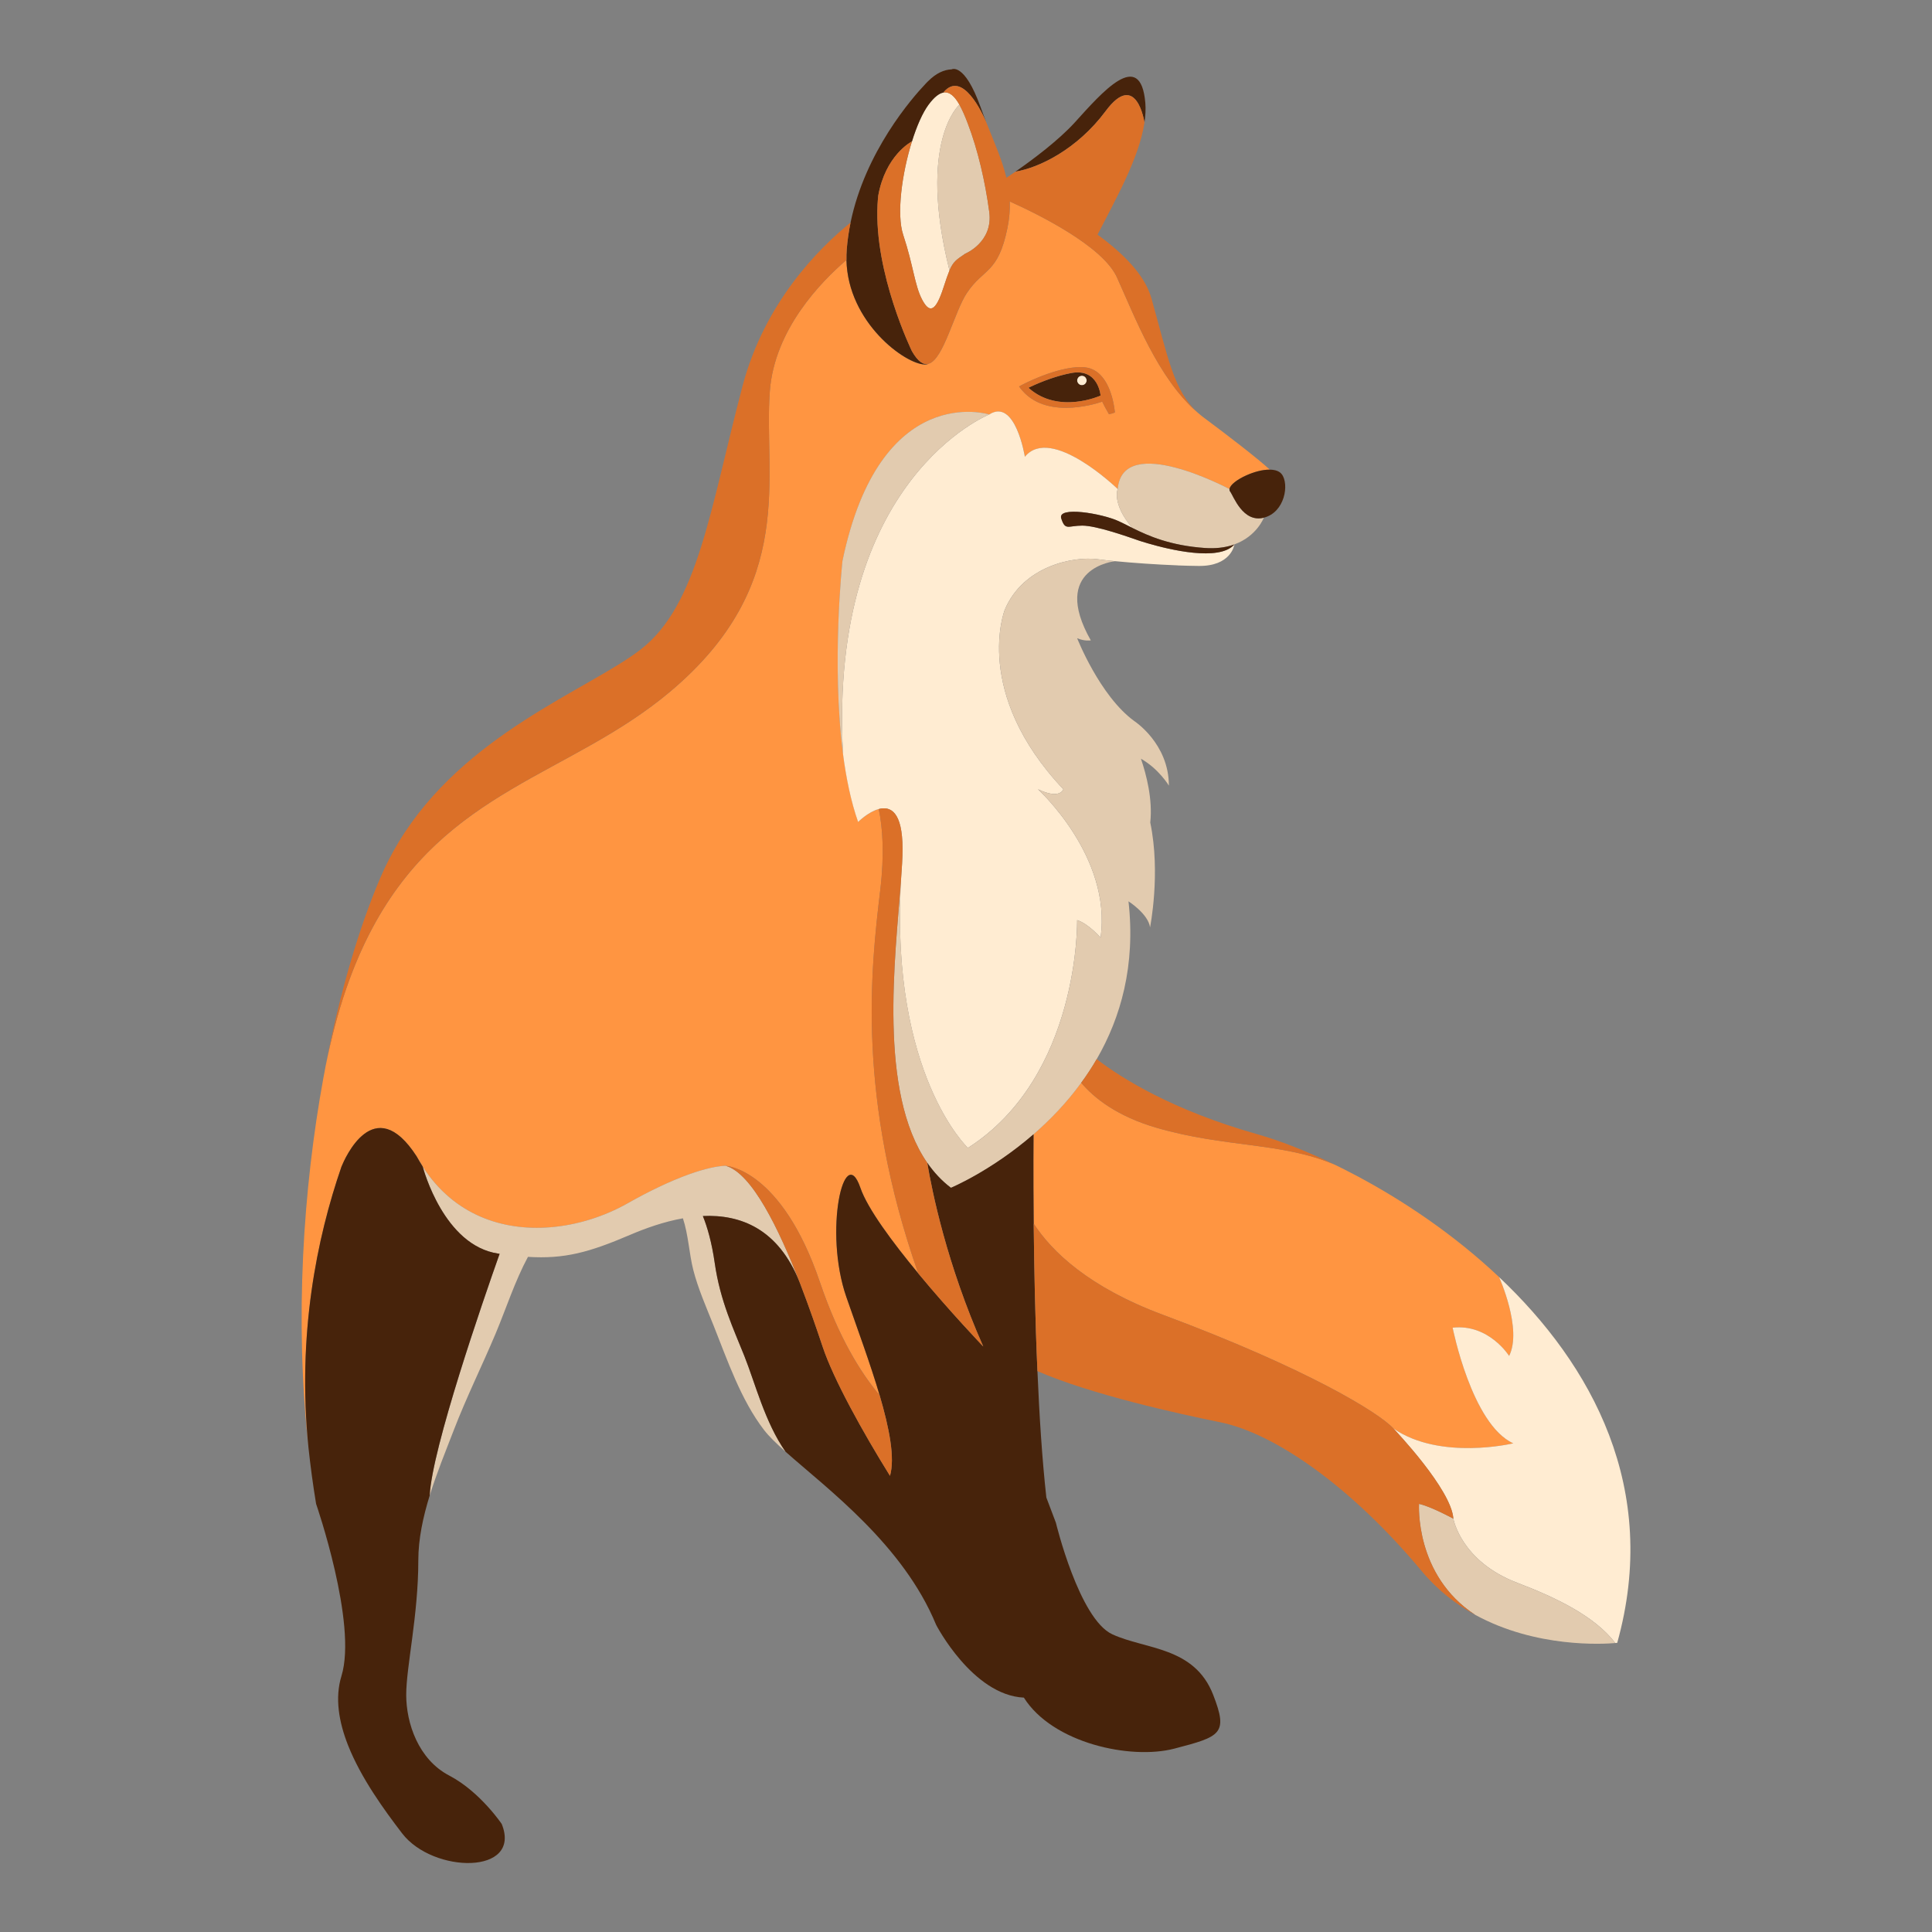 <?xml version="1.0" encoding="utf-8"?>
<!-- Generator: Adobe Illustrator 26.0.3, SVG Export Plug-In . SVG Version: 6.00 Build 0)  -->
<svg version="1.1" id="Layer_1" xmlns="http://www.w3.org/2000/svg" xmlns:xlink="http://www.w3.org/1999/xlink" x="0px" y="0px"
	 viewBox="0 0 1133.86 1133.86" style="enable-background:new 0 0 1133.86 1133.86;" xml:space="preserve">
<rect x="0" y="0" width="1133.86" height="1133.86" fill="#808080" stroke="none"/>
<style type="text/css">
	.st0{fill:#FF9541;}
	.st1{fill:#FFECD2;}
	.st2{fill:#E2CBAF;}
	.st3{fill:#47230B;}
	.st4{fill:none;}
	.st5{fill:#DB7028;}
</style>
<g>
	<g>
		<g>
			<path class="st0" d="M655.98,287.01c2.76-33.54,65.57,0,65.57,0h0.03c0.3-2.47,4.58-5.67,9.92-8.05
				c4.4-1.99,9.54-3.39,13.73-3.33c-7.16-6.62-24.6-20.02-39.13-30.84c-0.68-0.53-1.37-1.04-2.02-1.63
				c-0.36-0.27-0.68-0.53-1.01-0.86c-23.53-20.08-37.25-56.89-47.59-79.59c-8.38-18.33-46.2-36.99-62.86-44.47
				c0.18,4.93-0.24,10.1-1.37,15.66c-5.53,26.83-13.81,23.29-23.68,37.88c-3.71,5.5-7.13,15.24-10.75,23.97
				c-3.59,8.73-7.4,16.43-11.85,17.74c-0.56,0.27-1.28,0.42-2.14,0.42c-11.41,0-45.25-24.6-46.05-61.32
				c-15.18,12.98-42.13,40.79-44.95,76.68c-3.95,50.27,16.58,113.43-58.41,176.56c-58.73,49.46-131.46,57.16-175.04,139.15
				c-11.29,21.24-20.65,47.5-27.3,80.78c-0.21,1.13-0.42,2.23-0.62,3.39c-0.21,1.1-0.45,2.26-0.65,3.39c0,0.03,0,0.12-0.03,0.15
				c-11.85,65-16.96,141.35-8.73,216.81c-6.65-66.19,4.87-122.78,19.37-164.76c0,0,0.03-0.03,0.03-0.06
				c0.03-0.09,0.06-0.15,0.09-0.21c1.49-3.65,18.89-44.74,44.03-5.76c1.16,1.81,2.35,3.83,3.57,6.03c0,0,0,0,0,0.03
				c18.39,28.49,46.97,37.7,74.6,35.53c16.19-1.28,32.09-6.45,45.42-13.96c6.62-3.74,12.63-6.86,18.03-9.45
				c28.02-13.4,39.84-12.66,39.84-12.66s32.53,1.52,55.23,68.39c10.87,32.03,23.62,52.7,35,66.25
				c-5.41-18.36-12.98-38.8-19.49-57.52c-13.46-38.62-1.28-91.86,8.2-64.23c4.19,12.27,18.89,32.03,33.93,50.18
				c-36.27-103.44-27.81-178.64-22.31-224.63c2.58-21.54,1.43-37.02-0.86-47.83c-6.18,1.66-12.06,7.58-12.06,7.58
				c-4.22-11.97-7.04-25.82-8.91-40.17c-6.83-52.97-0.3-113.1-0.3-113.1c22.1-106.18,86.15-85.89,86.15-85.89
				c15.39-9.86,20.91,24.84,20.91,24.84C616.91,249.13,655.98,287.01,655.98,287.01z M600.07,229.34c-0.71-0.8-1.37-1.63-1.99-2.55
				c12.95-7.01,32.59-13.87,42.1-10.43c11.23,4.07,13.67,21.06,14.14,25.67c-0.92,0.45-2.05,0.8-3.51,1.01
				c-1.1-1.87-2.73-4.75-3.92-7.34C646.89,235.7,615.73,247.2,600.07,229.34z"/>
			<path class="st0" d="M852.53,779.19c21.3-2.38,33.15,16.58,33.15,16.58c7.9-15.78-5.88-46.26-5.88-46.26
				c-26.77-25.28-57.04-45.45-84.73-60.04h-0.03c-4.01-2.14-7.96-4.13-11.85-6c-30.81-13.13-64.2-9.95-104.04-21.48
				c-23.8-6.86-37.22-17.77-44.62-26.53c-8.65,11.88-18.39,21.92-27.96,30.21c0,0,0,0,0,0.03c0,0.74-0.21,22.07,0.09,52.44
				c10.75,16.49,32.35,37.28,75.64,53.42c84.7,31.58,127.18,57.6,135.5,66.84c0,0,0,0,0.03,0.03c27.63,18.92,70.29,8.65,70.29,8.65
				C863.73,836.02,852.53,779.19,852.53,779.19z"/>
		</g>
		<g>
			<path class="st1" d="M879.8,749.51c0,0,13.78,30.48,5.88,46.26c0,0-11.85-18.95-33.15-16.58c0,0,11.2,56.83,35.59,67.88
				c0,0-42.66,10.28-70.29-8.65c1.01,1.07,34.02,35.77,35.12,52.85c0,0,4.34,24.98,37.49,37.64c22.4,8.53,45.36,19.43,57.55,35.35
				c0.71-0.06,1.13-0.09,1.13-0.09C974.37,873.75,934.32,800.99,879.8,749.51z"/>
			<circle class="st1" cx="634.95" cy="223.28" r="2.79"/>
			<path class="st1" d="M541.13,175.72c4.34,8.29,7.93,7.49,12.63-7.1c1.46-4.49,2.53-7.61,3.48-9.89
				c-18.98-75.82,5.82-97.29,5.82-97.29c-2.7-4.81-5.67-7.69-9.27-7.13c-2.58,0.42-5.47,2.61-8.82,7.13
				c-3.54,4.78-6.95,12.57-9.74,21.54c-5.91,18.84-9.15,42.84-5.14,54.87C535.99,155.58,536.79,167.43,541.13,175.72z"/>
			<path class="st1" d="M673.6,318.86c-3.42-0.98-5.53-1.72-5.53-1.72c-6.06-2.08-24.45-8.67-32.89-8.67
				c-8.41,0-9.98,3.15-12.36-4.22c-2.38-7.37,23.94-2.88,33.66,1.6c2.41,1.07,5.02,2.47,8.05,3.98
				c-12.21-14.35-8.56-22.82-8.56-22.82s-39.07-37.88-54.49-18.92c0,0-5.53-34.7-20.91-24.84c0,0-94.47,37.52-85.83,198.99h-0.03
				c1.87,14.35,4.69,28.19,8.91,40.17c0,0,5.88-5.91,12.06-7.58c6.8-1.87,13.99,1.4,13.99,23.35c0,5.29-0.39,11.73-0.95,19.1
				c0,0.03,0,0.03,0,0.03c-6.18,113.55,39.33,156.38,39.33,156.38C633.88,631.57,632.15,540,632.15,540
				c6.71,2.11,13.75,10.28,13.75,10.28c6.77-47.65-36.78-87.1-36.78-87.1c13.16,6.3,14.91,0,14.91,0
				c-53.53-56.74-34.37-105.26-34.37-105.26c10.78-25.79,40.25-31.55,54.46-29.74c2.97,0.42,6.45,0.77,10.28,1.16
				c10.78,1.04,24.27,1.99,36.84,2.47c0.03,0,0.03,0,0.03,0.03c4.16,0.15,8.23,0.27,12.06,0.3c19.01,0.27,21.06-12.06,21.15-12.63
				h-0.03C715.52,329.76,685.99,322.48,673.6,318.86z"/>
		</g>
		<g>
			<path class="st2" d="M890.44,928.92c-33.15-12.66-37.49-37.64-37.49-37.64s-13.04-7.1-20.14-8.67c0,0-2.7,41.86,32.98,65.12
				c35.65,19.52,75.1,17.17,82.2,16.55C935.8,948.35,912.84,937.44,890.44,928.92z"/>
			<path class="st2" d="M721.99,288.55c-0.36-0.45-0.48-0.95-0.42-1.54h-0.03c0,0-62.8-33.54-65.57,0c0,0-3.65,8.47,8.56,22.82
				c9.3,4.66,22.28,10.4,42.75,11.79c6.21,0.42,11.38-0.27,15.69-1.6c0.51-0.18,1.01-0.36,1.49-0.51h0.03v-0.03
				c13.19-4.81,17.23-15.66,17.23-15.66C729.36,307,723.84,290.93,721.99,288.55z"/>
			<path class="st2" d="M566.44,148.89c0,0,16.52-6.71,14.14-24.48c-2.35-17.77-6.68-36.48-12.63-51.99
				c-1.57-4.16-3.21-7.96-4.9-10.99c0,0-24.81,21.48-5.82,97.29C559.43,153.53,561.24,152.43,566.44,148.89z"/>
			<path class="st2" d="M665.7,423.19c-20.26-14.74-33.54-48.63-33.54-48.63c4.43,1.9,8.02,1.28,8.02,1.28
				c-24.18-42.63,14.23-46.49,14.23-46.49c-3.83-0.39-7.31-0.74-10.28-1.16c-14.2-1.81-43.67,3.95-54.46,29.74
				c0,0-19.16,48.51,34.37,105.26c0,0-1.75,6.3-14.91,0c0,0,43.55,39.45,36.78,87.1c0,0-7.04-8.17-13.75-10.28
				c0,0,1.72,91.56-64.08,133.69c0,0-45.51-42.84-39.33-156.38c-3.39,45.04-13.34,123.5,15.45,165.12
				c3.89,5.61,8.5,10.58,13.9,14.68c0,0,23.62-9.83,48.48-31.4c0-0.03,0-0.03,0-0.03c9.57-8.29,19.31-18.33,27.96-30.21
				c3.21-4.37,6.27-9,9.09-13.87c14.08-24.33,22.91-54.96,18.66-92.63c0,0,11.59,7.37,12.66,15.27c0,0,6.36-31.67,0.12-61.5
				c1.49-13.61-2.29-28.13-5.47-37.46c10.52,5.94,16.4,15.8,16.4,15.8C685.99,436.32,665.7,423.19,665.7,423.19z"/>
			<path class="st2" d="M580.58,243.25c0,0-64.05-20.29-86.15,85.89c0,0-6.54,60.13,0.3,113.1h0.03
				C486.11,280.77,580.58,243.25,580.58,243.25z"/>
			<path class="st2" d="M469.32,752.6c-12.15-31.25-27.99-64.02-43.31-68.39c0,0-11.82-0.74-39.84,12.66
				c-5.41,2.58-11.41,5.7-18.03,9.45c-13.34,7.52-29.23,12.69-45.42,13.96c-27.63,2.17-56.21-7.04-74.6-35.53
				c0.39,1.4,12.42,46.26,44.27,50.98c0.27,0.03,0.53,0.06,0.83,0.12c-4.93,13.9-14.82,42.42-23.68,70.91
				c-8.85,28.52-16.67,57.01-17.35,70.94c4.1-13.22,9.42-26.14,14.08-38.26c7.4-19.25,16.58-37.73,24.57-56.71
				c6.3-15.03,11.29-30.72,19.01-45.1c21.45,1.34,35.92-2.64,59.89-12.89c9-3.86,19.79-7.72,31.05-9.74
				c3.21,9.68,3.68,20.86,6.06,30.21c2.85,11.14,7.64,21.95,11.91,32.65c8.14,20.44,16.07,43.73,29.62,61.35
				c2.85,3.71,7.25,7.99,12.66,12.8c-12.09-17.17-17.88-40.43-24.21-56.24c-6.3-15.78-14.2-32.35-17.35-54.46
				c-1.72-12.09-4.4-21.33-6.98-27.63C434.59,712.67,456.76,721.11,469.32,752.6z"/>
		</g>
		<g>
			<path class="st3" d="M752.24,278.3c-1.43-1.87-3.98-2.64-7.01-2.67c-4.19-0.06-9.33,1.34-13.73,3.33
				c-5.35,2.38-9.63,5.59-9.92,8.05c-0.06,0.59,0.06,1.1,0.42,1.54c1.84,2.38,7.37,18.45,19.73,15.27
				C754.11,300.67,756.72,284.1,752.24,278.3z"/>
			<path class="st3" d="M648.88,65.2c18.15-24.48,22.79,6.68,22.79,6.68c0.59-3.95,0.8-7.78,0.51-11.41
				c-2.76-32.77-25.67-5.94-41.44,11.44c-9.51,10.43-24.39,21.6-34.79,28.82C609.55,98.54,632.13,87.75,648.88,65.2z"/>
			<path class="st3" d="M628.74,218.92c-8.23,1.54-16.93,4.78-23.97,8.08c-0.36,0.18-0.68,0.33-1.04,0.51l0.15,0.33
				c17.56,15.51,42.04,4.34,42.04,4.34S644.72,215.97,628.74,218.92z M634.95,220.49c1.54,0,2.79,1.25,2.79,2.79
				c0,1.54-1.25,2.79-2.79,2.79c-1.54,0-2.79-1.25-2.79-2.79C632.15,221.74,633.4,220.49,634.95,220.49z"/>
			<path class="st3" d="M707.29,321.62c-20.47-1.4-33.45-7.13-42.75-11.79c-3.03-1.52-5.64-2.91-8.05-3.98
				c-9.71-4.49-36.04-8.97-33.66-1.6c2.38,7.37,3.95,4.22,12.36,4.22c8.44,0,26.83,6.6,32.89,8.67c0,0,2.11,0.74,5.53,1.72
				c12.39,3.62,41.92,10.9,50.86,0.65c-0.48,0.15-0.98,0.33-1.49,0.51C718.67,321.35,713.5,322.03,707.29,321.62z"/>
			<path class="st3" d="M652.83,959.16c-19.49-8.94-33.15-65.51-33.15-65.51c-1.9-4.99-3.68-9.74-5.59-14.77
				c-2.44-21.9-4.13-47.92-5.23-74.18c-1.37-30.72-1.93-61.67-2.2-86.57c-0.3-30.36-0.09-51.69-0.09-52.44
				c-24.87,21.57-48.48,31.4-48.48,31.4c-5.41-4.1-10.01-9.06-13.9-14.68c2.79,16.64,11.38,59.36,32.86,107.81
				c0,0-19.37-20.23-38.18-42.96c-15.03-18.15-29.74-37.91-33.93-50.18c-9.48-27.63-21.66,25.61-8.2,64.23
				c6.51,18.72,14.08,39.16,19.49,57.52c5.76,19.61,9.09,36.9,6.09,47.3c-15.92-25.58-33.18-56.71-39.48-75.64
				c-3.39-10.16-7.78-22.93-12.83-36.1c-0.06-0.21-0.12-0.39-0.21-0.56c-0.15-0.42-0.33-0.83-0.48-1.25
				c-12.57-31.49-34.73-39.93-56.83-38.92c2.58,6.3,5.26,15.54,6.98,27.63c3.15,22.1,11.05,38.68,17.35,54.46
				c6.33,15.8,12.12,39.07,24.21,56.24c24.3,21.63,69.01,54.51,88.38,101.63c0,0,21.33,41.24,51.48,42.69
				c16.87,26.77,62.65,36.6,88.23,29.95c27.27-7.1,31.82-8.62,22.88-31.58C700.96,966.26,672.29,968.13,652.83,959.16z"/>
			<path class="st3" d="M542.82,213.9c0.86,0,1.57-0.15,2.14-0.42c-2.91,0.83-6.15-1.1-9.74-7.37c0,0-22.25-45.63-20.2-85.98
				c0.09-1.75,0.24-3.51,0.42-5.26c0-0.03,0-0.03,0-0.06c4.25-23.56,19.13-31.49,19.79-31.85c2.79-8.97,6.21-16.76,9.74-21.54
				c3.36-4.52,6.24-6.71,8.82-7.13l-0.03-0.15c11.02-13.16,22.76,12.18,24.98,17.38c-1.1-2.79-2.2-5.67-3.27-8.7
				c-9.48-26.44-16.99-22.1-16.99-22.1c-4.43,0.15-9.06,2.23-13.78,6.92c-0.12,0.12-0.3,0.27-0.48,0.48
				c-0.09,0.12-0.21,0.24-0.33,0.33c-0.24,0.24-0.51,0.53-0.8,0.83c-0.03,0.03-0.06,0.09-0.09,0.12
				c-7.66,8.08-35.2,39.48-43.82,81.22c-1.07,5.14-1.84,10.46-2.26,15.89c-0.15,2.05-0.21,4.07-0.15,6.06
				C497.58,189.3,531.41,213.9,542.82,213.9z"/>
			<path class="st3" d="M286.14,1060.14c-5.44-5.97-13.22-13.25-22.49-18.09c-18.15-9.48-25.25-30.78-25.25-47.36
				c0-16.58,7.1-46.58,7.1-78.94c0-12.63,2.79-25.46,6.68-38.06c0.68-13.93,8.5-42.42,17.35-70.94
				c8.85-28.49,18.75-57.01,23.68-70.91c-0.3-0.06-0.56-0.09-0.83-0.12c-31.85-4.72-43.88-49.58-44.27-50.98c0-0.03,0-0.03,0-0.03
				c-1.25-1.93-2.44-3.92-3.57-6.03c-25.13-38.98-42.54,2.11-44.03,5.76c-0.03,0.06-0.06,0.12-0.09,0.21c0,0.03-0.03,0.06-0.03,0.06
				c-14.5,41.98-26.02,98.57-19.37,164.76c1.19,11.08,2.67,22.13,4.49,33.12c0,0,24.36,70.26,14.88,101.04
				c-3.95,12.83-1.54,26.92,3.89,40.7c7.61,19.22,21.15,37.85,31.73,51.66c18.15,23.68,70.53,24.45,58.44-5.53
				C294.46,1070.48,291.4,1065.9,286.14,1060.14z"/>
		</g>
	</g>
	<g>
		<path class="st4" d="M645.91,232.17c0,0-1.19-16.19-17.17-13.25c-8.23,1.54-16.93,4.78-23.97,8.08c-0.36,0.18-0.68,0.33-1.04,0.51
			l0.15,0.33C621.43,243.34,645.91,232.17,645.91,232.17z"/>
		<path class="st5" d="M832.81,882.6c7.1,1.57,20.14,8.67,20.14,8.67c-1.1-17.08-34.11-51.78-35.12-52.85
			c-0.03-0.03-0.03-0.03-0.03-0.03c-8.32-9.24-50.8-35.26-135.5-66.84c-43.29-16.13-64.88-36.93-75.64-53.42
			c0.27,24.9,0.83,55.85,2.2,86.57c31.22,13.67,83.45,25.19,107.31,30.01c31.25,6.33,76.11,36.84,118.21,87.34
			c9.33,11.23,20.17,19.52,31.4,25.67C830.1,924.46,832.81,882.6,832.81,882.6z"/>
		<path class="st5" d="M634.53,635.46c7.4,8.76,20.83,19.67,44.62,26.53c39.84,11.53,73.23,8.35,104.04,21.48
			c-16.96-8.23-32.59-14.2-45.28-17.8c-49.82-14.11-79.59-32.8-94.29-44.09C640.8,626.46,637.74,631.09,634.53,635.46z"/>
		<path class="st5" d="M646.89,235.7c1.19,2.58,2.82,5.47,3.92,7.34c1.46-0.21,2.58-0.56,3.51-1.01c-0.48-4.6-2.91-21.6-14.14-25.67
			c-9.51-3.45-29.14,3.42-42.1,10.43c0.62,0.92,1.28,1.75,1.99,2.55C615.73,247.2,646.89,235.7,646.89,235.7z M603.72,227.5
			c0.36-0.18,0.68-0.33,1.04-0.51c7.04-3.3,15.75-6.54,23.97-8.08c15.98-2.94,17.17,13.25,17.17,13.25s-24.48,11.17-42.04-4.34
			L603.72,227.5z"/>
		<path class="st5" d="M655.48,162.71c10.34,22.7,24.06,59.51,47.59,79.59c-14.38-12.83-17.74-33.33-27.36-67.38
			c-3.89-13.73-16.9-26.53-31.58-37.19c9.83-19.4,24.39-44.56,27.54-65.83c0,0-4.63-31.16-22.79-6.68
			c-16.76,22.55-39.33,33.33-52.94,35.53c-1.93,1.34-3.71,2.55-5.29,3.59c-2.5-10.43-7.01-20.44-11.56-31.91
			c0,0-0.06-0.18-0.21-0.53c-0.06-0.12-0.09-0.24-0.15-0.36c-2.23-5.2-13.96-30.54-24.98-17.38l0.03,0.15
			c3.59-0.56,6.57,2.32,9.27,7.13c1.69,3.03,3.33,6.83,4.9,10.99c5.94,15.51,10.28,34.22,12.63,51.99
			c2.38,17.77-14.14,24.48-14.14,24.48c-5.2,3.54-7.01,4.63-9.21,9.83c-0.95,2.29-2.02,5.41-3.48,9.89
			c-4.69,14.59-8.29,15.39-12.63,7.1s-5.14-20.14-11.05-37.88c-4.01-12.03-0.77-36.04,5.14-54.87c-0.65,0.36-15.54,8.29-19.79,31.85
			c0,0.03,0,0.03,0,0.06c-0.18,1.75-0.33,3.51-0.42,5.26c-2.05,40.34,20.2,85.98,20.2,85.98c3.59,6.27,6.83,8.2,9.74,7.37
			c4.46-1.31,8.26-9,11.85-17.74c3.62-8.73,7.04-18.48,10.75-23.97c9.86-14.59,18.15-11.05,23.68-37.88
			c1.13-5.56,1.54-10.72,1.37-15.66C609.28,125.72,647.1,144.38,655.48,162.71z"/>
		<path class="st5" d="M528.74,517.31c0,0,0,0,0-0.03c0.56-7.37,0.95-13.81,0.95-19.1c0-21.95-7.19-25.22-13.99-23.35
			c2.29,10.81,3.45,26.29,0.86,47.83c-5.5,45.99-13.96,121.18,22.31,224.63c18.81,22.73,38.18,42.96,38.18,42.96
			c-21.48-48.45-30.06-91.17-32.86-107.81C515.4,640.8,525.35,562.34,528.74,517.31z"/>
		<path class="st5" d="M481.24,752.6c-22.7-66.87-55.23-68.39-55.23-68.39c15.33,4.37,31.16,37.14,43.31,68.39
			c0.15,0.42,0.33,0.83,0.48,1.25c0.09,0.18,0.15,0.36,0.21,0.56c5.05,13.16,9.45,25.94,12.83,36.1
			c6.3,18.92,23.56,50.06,39.48,75.64c3-10.4-0.33-27.69-6.09-47.3C504.85,805.3,492.11,784.62,481.24,752.6z"/>
		<path class="st5" d="M451.83,229.25c2.82-35.89,29.77-63.69,44.95-76.68c-0.06-1.99,0-4.01,0.15-6.06
			c0.42-5.44,1.19-10.75,2.26-15.89c-18.81,15.24-50.5,46.97-63.43,96.02c-18.95,71.83-26.05,128.67-60.01,154.72
			C344.9,405.04,272.3,430.65,233.85,494.4v0.03c-3.86,6.36-7.37,13.13-10.46,20.32c-12.42,28.88-23.89,67.2-32.32,110.99
			c6.65-33.27,16.01-59.54,27.3-80.78c43.58-82,116.31-89.69,175.04-139.15C468.4,342.68,447.87,279.52,451.83,229.25z"/>
	</g>
</g>
</svg>

